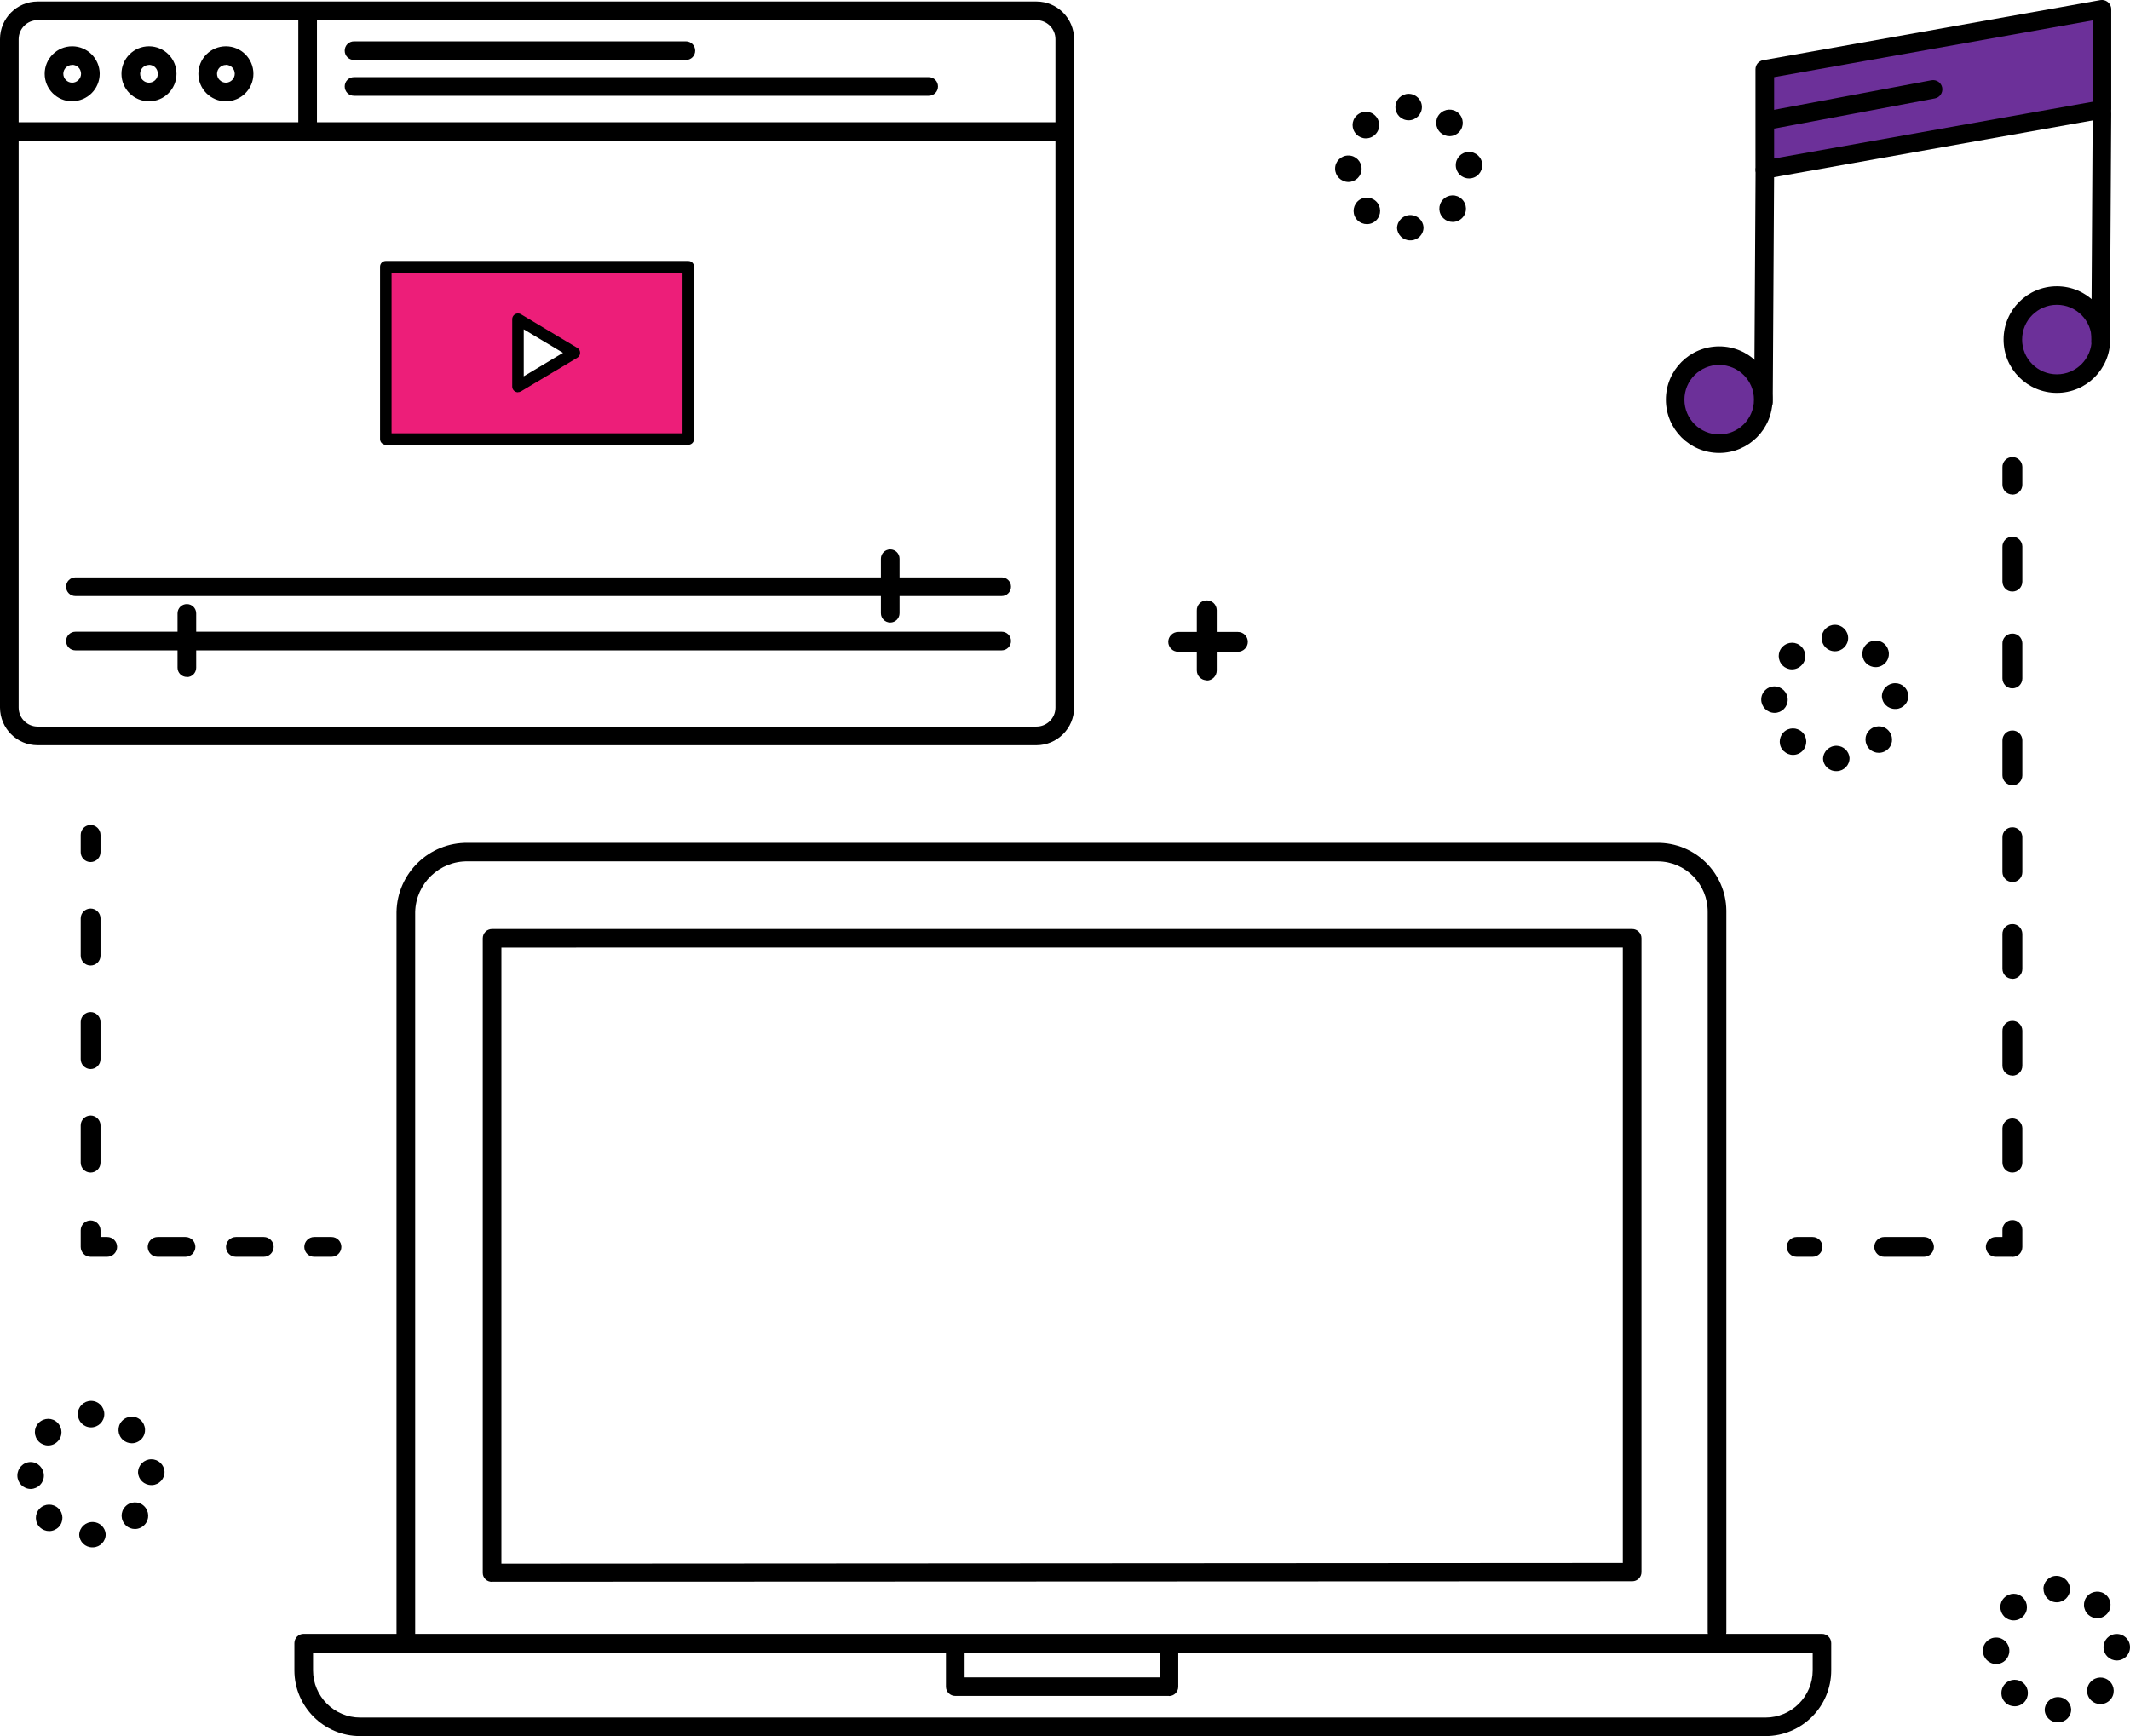 <?xml version="1.0" encoding="UTF-8"?>
<svg id="Layer_2" data-name="Layer 2" xmlns="http://www.w3.org/2000/svg" viewBox="0 0 185 150.82">
  <defs>
    <style>
      .cls-1 {
        fill: #6c3099;
      }

      .cls-2 {
        fill: #ed1e79;
      }
    </style>
  </defs>
  <g id="Layer_1-2" data-name="Layer 1">
    <g id="Group_47567" data-name="Group 47567">
      <path id="Path_4718" data-name="Path 4718" class="cls-1" d="M153.28,14.72l29.28-5.22V.81l-29.28,5.22V14.72Z"/>
      <path id="Path_4719" data-name="Path 4719" class="cls-1" d="M149.32,38.54c2.11,0,3.83-1.71,3.83-3.83,0-2.11-1.71-3.83-3.83-3.83-2.11,0-3.83,1.71-3.83,3.83,0,2.11,1.71,3.83,3.82,3.83h0Z"/>
      <path id="Path_4720" data-name="Path 4720" class="cls-1" d="M178.65,33.32c2.11,0,3.83-1.71,3.83-3.83,0-2.11-1.71-3.83-3.83-3.83-2.11,0-3.83,1.71-3.83,3.83,0,2.11,1.71,3.83,3.82,3.83h0Z"/>
      <path id="Path_4721" data-name="Path 4721" class="cls-2" d="M33.51,38.14h26.28v-14.94h-26.28v14.94Zm11.49-10.41l4.89,2.92-4.89,2.92v-5.85h0Z"/>
      <path id="Path_4722" data-name="Path 4722" d="M153.34,150.82H31.28c-3.15,0-5.71-2.56-5.71-5.71v-2.36c0-.45,.36-.81,.8-.81H158.24c.45,0,.81,.36,.81,.81h0v2.36c0,3.15-2.56,5.71-5.71,5.71h0Zm-126.15-7.26v1.55c0,2.26,1.84,4.1,4.1,4.1h122.05c2.26,0,4.1-1.84,4.1-4.1h0v-1.55H27.18Z"/>
      <path id="Path_4723" data-name="Path 4723" d="M101.53,147.33h-18.56c-.45,0-.81-.36-.81-.8h0v-3.69c0-.45,.36-.81,.81-.81,.45,0,.81,.36,.81,.81h0v2.88h16.94v-2.88c0-.45,.36-.81,.81-.81,.45,0,.81,.36,.81,.81h0v3.69c0,.45-.36,.81-.81,.81h0Z"/>
      <path id="Path_4724" data-name="Path 4724" d="M35.25,143.18c-.45,0-.81-.36-.81-.8h0v-63.15c.06-3.37,2.83-6.06,6.2-6.01h103.27c3.29-.04,5.99,2.59,6.03,5.88,0,.04,0,.09,0,.13v62.57c0,.45-.36,.81-.81,.81-.45,0-.81-.36-.81-.81h0v-62.57c.02-2.41-1.91-4.38-4.32-4.4-.03,0-.07,0-.1,0H40.65c-2.48-.05-4.53,1.92-4.59,4.4v63.15c0,.45-.36,.81-.81,.81h0Z"/>
      <path id="Path_4725" data-name="Path 4725" d="M42.74,137.42c-.21,0-.42-.07-.57-.22-.15-.14-.24-.34-.24-.55v-55.13c0-.45,.36-.81,.81-.81h99.02c.45,0,.81,.36,.81,.8h0v55.07c0,.44-.36,.79-.8,.79,0,0,0,0-.01,0l-99.01,.04h0Zm.81-55.1v53.52l97.4-.06v-53.46H43.55Z"/>
      <path id="Path_4726" data-name="Path 4726" d="M90.02,64.74H3.27c-1.8,0-3.26-1.46-3.27-3.27V3.4C0,1.6,1.46,.13,3.27,.13H90.02c1.8,0,3.27,1.46,3.27,3.27V61.47c0,1.8-1.46,3.26-3.26,3.27h0ZM3.27,1.75c-.91,0-1.65,.74-1.65,1.66V61.47c0,.91,.74,1.65,1.65,1.65H90.02c.91,0,1.65-.74,1.65-1.65V3.4c0-.91-.74-1.65-1.65-1.65H3.27Z"/>
      <path id="Path_4727" data-name="Path 4727" d="M92.42,12.24H1.13c-.45,0-.81-.36-.81-.81s.36-.81,.81-.81H92.42c.45,0,.81,.36,.81,.81s-.36,.81-.81,.81Z"/>
      <path id="Path_4728" data-name="Path 4728" d="M59.78,38.64h-26.27c-.28,0-.5-.22-.5-.5h0v-14.97c0-.28,.22-.5,.5-.5h26.27c.28,0,.5,.22,.5,.5h0v14.97c0,.28-.22,.5-.5,.5h0Zm-25.77-1h25.27v-13.96h-25.27v13.96Z"/>
      <path id="Path_4729" data-name="Path 4729" d="M44.99,34.08c-.28,0-.5-.23-.5-.5v-5.85c0-.28,.22-.5,.5-.5,.09,0,.18,.02,.26,.07l4.89,2.92c.24,.14,.32,.45,.17,.69-.04,.07-.1,.13-.17,.17l-4.89,2.92c-.08,.05-.17,.07-.26,.07h0Zm.5-5.47v4.08l3.41-2.04-3.41-2.04h0Z"/>
      <path id="Path_4730" data-name="Path 4730" d="M87,56.5H6.55c-.45,0-.81-.36-.81-.81,0-.44,.36-.81,.81-.81H87c.45,0,.81,.36,.81,.81,0,.44-.36,.81-.81,.81Z"/>
      <path id="Path_4731" data-name="Path 4731" d="M16.23,58.81c-.45,0-.81-.36-.81-.8,0,0,0,0,0,0v-4.72c0-.45,.36-.81,.81-.81,.45,0,.81,.36,.81,.81h0v4.72c0,.45-.36,.81-.8,.81,0,0,0,0,0,0Z"/>
      <path id="Path_4732" data-name="Path 4732" d="M87,51.78H6.55c-.45,0-.81-.36-.81-.81,0-.44,.36-.81,.81-.81H87c.45,0,.81,.36,.81,.81,0,.44-.36,.81-.81,.81Z"/>
      <path id="Path_4733" data-name="Path 4733" d="M77.32,54.08c-.45,0-.81-.36-.81-.81h0v-4.73c0-.45,.36-.81,.81-.81,.45,0,.81,.36,.81,.81h0v4.73c0,.45-.36,.81-.81,.81h0Z"/>
      <path id="Path_4734" data-name="Path 4734" d="M6.27,8.8c-1.32,0-2.39-1.07-2.39-2.39,0-1.32,1.07-2.39,2.39-2.39,1.32,0,2.38,1.07,2.39,2.38,0,1.32-1.07,2.39-2.39,2.39h0Zm0-3.16c-.43,0-.77,.35-.77,.77s.35,.77,.77,.77,.77-.35,.77-.77h0c0-.43-.34-.78-.77-.78,0,0,0,0,0,0h0Z"/>
      <path id="Path_4735" data-name="Path 4735" d="M19.62,8.8c-1.32,0-2.39-1.07-2.39-2.39s1.07-2.39,2.39-2.39,2.39,1.07,2.39,2.39c0,1.32-1.07,2.39-2.39,2.39Zm0-3.16c-.43,0-.77,.35-.77,.77s.35,.77,.77,.77,.77-.35,.77-.77c0-.43-.34-.78-.77-.78,0,0,0,0,0,0h0Z"/>
      <path id="Path_4736" data-name="Path 4736" d="M12.94,8.8c-1.32,0-2.39-1.07-2.39-2.39s1.07-2.39,2.39-2.39,2.39,1.07,2.39,2.39c0,1.32-1.07,2.39-2.39,2.39Zm0-3.16c-.43,0-.77,.35-.77,.77,0,.43,.35,.77,.77,.77,.43,0,.77-.35,.77-.77,0-.43-.34-.78-.77-.78,0,0,0,0,0,0h0Z"/>
      <path id="Path_4737" data-name="Path 4737" d="M59.57,5.21H30.75c-.45,0-.81-.36-.81-.81,0-.45,.36-.81,.81-.81h28.82c.45,0,.81,.36,.81,.81,0,.45-.36,.81-.81,.81h0Z"/>
      <path id="Path_4738" data-name="Path 4738" d="M80.66,8.32H30.75c-.45,0-.81-.36-.81-.81,0-.45,.36-.81,.81-.81h49.91c.45,0,.81,.36,.81,.81,0,.45-.36,.81-.81,.81h0Z"/>
      <path id="Path_4739" data-name="Path 4739" d="M26.72,11.78c-.45,0-.81-.36-.81-.8h0V1.18c0-.45,.36-.81,.81-.81s.81,.36,.81,.81V10.98c0,.45-.36,.81-.8,.81,0,0,0,0,0,0Z"/>
      <path id="Path_4740" data-name="Path 4740" d="M153.28,15.53c-.45,0-.81-.36-.81-.8h0V6.02c0-.39,.28-.73,.66-.79L182.42,.01c.44-.08,.86,.22,.94,.65,0,.05,.01,.1,.01,.15V9.5c0,.39-.28,.73-.66,.79l-29.28,5.22s-.09,.01-.14,.01h0Zm.81-8.82v7.06l27.66-4.93V1.77l-27.66,4.93h0Z"/>
      <path id="Path_4741" data-name="Path 4741" d="M153.16,35.76h0c-.44,0-.8-.37-.8-.81l.12-20.17c0-.44,.36-.8,.81-.8h0c.44,0,.8,.37,.8,.81l-.12,20.17c0,.44-.36,.8-.81,.8h0Z"/>
      <path id="Path_4742" data-name="Path 4742" d="M149.32,39.35c-2.56,0-4.63-2.07-4.63-4.63,0-2.56,2.07-4.63,4.63-4.63,2.56,0,4.63,2.07,4.63,4.63h0c0,2.56-2.08,4.63-4.63,4.63Zm0-7.65c-1.67,0-3.02,1.35-3.02,3.02s1.35,3.02,3.02,3.02c1.67,0,3.02-1.35,3.02-3.02h0c0-1.67-1.35-3.01-3.02-3.02h0Z"/>
      <path id="Path_4743" data-name="Path 4743" d="M182.44,30.46h0c-.44,0-.8-.37-.8-.81l.12-19.83c0-.44,.36-.8,.81-.8h0c.44,0,.8,.37,.8,.81l-.12,19.83c0,.44-.36,.8-.81,.8h0Z"/>
      <path id="Path_4744" data-name="Path 4744" d="M178.65,34.13c-2.56,0-4.63-2.07-4.63-4.63,0-2.56,2.07-4.63,4.63-4.63,2.56,0,4.63,2.07,4.63,4.63h0c0,2.56-2.07,4.63-4.63,4.63Zm0-7.65c-1.67,0-3.02,1.35-3.02,3.02s1.35,3.02,3.02,3.02c1.67,0,3.02-1.35,3.02-3.02,0-1.67-1.35-3.02-3.02-3.02Z"/>
      <path id="Path_4745" data-name="Path 4745" d="M154.02,11.18c-.45,0-.81-.36-.81-.81,0-.39,.28-.72,.66-.79l13.88-2.61c.44-.08,.86,.21,.94,.64,.08,.44-.21,.86-.64,.94l-13.88,2.61s-.1,.01-.15,.01h0Z"/>
      <path id="Path_4746" data-name="Path 4746" d="M174.78,42.96c-.48,0-.86-.39-.86-.86v-1.5c-.02-.48,.36-.88,.84-.89,.48-.02,.88,.36,.89,.84,0,.02,0,.04,0,.06v1.5c0,.48-.39,.86-.87,.86Z"/>
      <path id="Path_4747" data-name="Path 4747" d="M174.78,101.86c-.48,0-.86-.39-.86-.86v-3c.02-.48,.42-.85,.89-.84,.45,.02,.82,.38,.84,.84v3c0,.48-.39,.86-.87,.86Zm0-8.42c-.48,0-.86-.39-.86-.86v-3c-.02-.48,.36-.88,.84-.89,.48-.02,.88,.36,.89,.84,0,.02,0,.04,0,.06v3c0,.48-.39,.86-.87,.86h0Zm0-8.41c-.48,0-.86-.39-.86-.86v-3c-.02-.48,.36-.88,.84-.89,.48-.02,.88,.36,.89,.84,0,.02,0,.04,0,.06v3c0,.48-.39,.86-.87,.86Zm0-8.41c-.48,0-.86-.39-.86-.86v-3c-.02-.48,.36-.88,.84-.89,.48-.02,.88,.36,.89,.84,0,.02,0,.04,0,.06v3c0,.48-.39,.86-.87,.86Zm0-8.41c-.48,0-.86-.39-.86-.86v-3c-.02-.48,.36-.88,.84-.89,.48-.02,.88,.36,.89,.84,0,.02,0,.04,0,.06v3c0,.48-.39,.86-.87,.86h0Zm0-8.41c-.48,0-.86-.39-.86-.87v-3c-.02-.48,.36-.88,.84-.89,.48-.02,.88,.36,.89,.84,0,.02,0,.04,0,.06v3c0,.48-.39,.86-.87,.86h0Zm0-8.41c-.48,0-.86-.39-.86-.87v-3c-.02-.48,.36-.88,.84-.89,.48-.02,.88,.36,.89,.84,0,.02,0,.04,0,.06v3c0,.48-.39,.86-.87,.86h0Z"/>
      <path id="Path_4748" data-name="Path 4748" d="M174.78,109.18h-1.44c-.48,0-.86-.39-.86-.86s.39-.86,.86-.86h.58v-.58c-.02-.48,.36-.88,.84-.89,.48-.02,.88,.36,.89,.84,0,.02,0,.04,0,.06v1.44c0,.48-.39,.86-.86,.86h0Z"/>
      <path id="Path_4749" data-name="Path 4749" d="M167.11,109.18h-3.46c-.48,0-.86-.39-.86-.86s.39-.86,.86-.86h3.46c.48,0,.86,.39,.86,.86s-.39,.86-.86,.86h0Z"/>
      <path id="Path_4750" data-name="Path 4750" d="M157.43,109.18h-1.38c-.48,0-.86-.39-.86-.86s.39-.86,.86-.86h1.38c.48,0,.86,.39,.86,.86s-.39,.86-.86,.86h0Z"/>
      <path id="Path_4751" data-name="Path 4751" d="M7.87,74.89c-.48,0-.86-.39-.86-.86v-1.5c0-.48,.39-.86,.86-.86s.86,.39,.86,.86h0v1.5c0,.48-.39,.86-.87,.86Z"/>
      <path id="Path_4752" data-name="Path 4752" d="M7.87,101.86c-.48,0-.86-.39-.86-.86v-3.23c0-.48,.39-.86,.86-.86s.86,.39,.86,.86v3.23c0,.48-.39,.86-.86,.86Zm0-8.99c-.48,0-.86-.39-.86-.86v-3.23c0-.48,.39-.86,.86-.86s.86,.39,.86,.86v3.23c0,.48-.39,.86-.87,.86Zm0-8.99c-.48,0-.86-.39-.86-.86v-3.23c0-.48,.39-.86,.86-.86s.86,.39,.86,.86v3.23c0,.48-.39,.86-.87,.86h0Z"/>
      <path id="Path_4753" data-name="Path 4753" d="M9.31,109.18h-1.44c-.48,0-.86-.39-.86-.86v-1.44c0-.48,.39-.86,.86-.86s.86,.39,.86,.86v.58h.58c.48,0,.86,.39,.86,.86s-.39,.86-.86,.86h0Z"/>
      <path id="Path_4754" data-name="Path 4754" d="M22.91,109.18h-2.42c-.48,0-.86-.39-.86-.86s.39-.86,.86-.86h2.42c.48,0,.86,.39,.86,.86s-.39,.86-.86,.86h0Zm-6.8,0h-2.42c-.48,0-.86-.39-.86-.86s.39-.86,.86-.86h2.42c.48,0,.86,.39,.86,.86s-.39,.86-.86,.86Z"/>
      <path id="Path_4755" data-name="Path 4755" d="M28.79,109.18h-1.5c-.48,0-.86-.39-.86-.86s.39-.86,.86-.86h1.5c.48,0,.86,.39,.86,.86s-.39,.86-.86,.86Z"/>
      <path id="Path_4756" data-name="Path 4756" d="M104.81,59.1c-.48,0-.86-.39-.86-.86v-5.19c-.02-.48,.36-.88,.84-.89,.48-.02,.88,.36,.89,.84,0,.02,0,.04,0,.06v5.19c0,.48-.39,.87-.86,.87Z"/>
      <path id="Path_4757" data-name="Path 4757" d="M107.52,56.62h-5.19c-.48,0-.86-.39-.86-.86s.39-.86,.86-.86h5.19c.48,0,.86,.39,.86,.86s-.39,.86-.86,.86Z"/>
      <path id="Path_4758" data-name="Path 4758" d="M121.34,19.79c.03-.64,.56-1.13,1.2-1.11,.58,.02,1.05,.47,1.1,1.04,.02,.62-.47,1.14-1.09,1.16-.01,0-.02,0-.03,0h-.03c-.62,.01-1.13-.48-1.15-1.1h0Zm-3.42-.64c-.46-.44-.47-1.17-.03-1.63,.44-.46,1.17-.47,1.63-.03s.47,1.17,.03,1.63c-.22,.23-.52,.35-.83,.35-.3,0-.59-.12-.8-.32Zm7.46-.18c-.47-.44-.49-1.17-.05-1.63,.44-.47,1.17-.49,1.63-.05,.47,.44,.49,1.17,.05,1.63-.22,.23-.52,.36-.84,.36-.29,0-.58-.11-.79-.31Zm-9.42-4.32c0-.64,.53-1.15,1.16-1.14,.64,0,1.15,.53,1.14,1.16,0,.63-.51,1.13-1.14,1.14h-.01c-.64-.01-1.15-.53-1.15-1.16h0Zm10.48-.26c-.02-.64,.47-1.17,1.11-1.19,.64-.02,1.17,.47,1.19,1.11,.02,.64-.47,1.17-1.11,1.19h-.04c-.62,0-1.13-.49-1.15-1.11h0Zm-8.62-2.71c-.45-.45-.46-1.18,0-1.63,.45-.45,1.18-.46,1.63,0,.45,.45,.46,1.18,0,1.63-.22,.22-.51,.34-.82,.34-.3,0-.59-.12-.81-.34h0Zm7.3-.15c-.47-.43-.51-1.16-.08-1.63s1.16-.51,1.63-.08c.47,.43,.51,1.16,.08,1.63-.22,.24-.53,.38-.85,.38-.29,0-.57-.11-.78-.3Zm-3.92-2.23c0-.64,.52-1.15,1.15-1.15s1.15,.52,1.15,1.15-.52,1.15-1.15,1.15h0c-.64,0-1.15-.51-1.15-1.15h0Z"/>
      <path id="Path_4759" data-name="Path 4759" d="M158.34,65.9c.03-.64,.56-1.13,1.2-1.11,.58,.02,1.05,.47,1.1,1.04,.02,.62-.47,1.14-1.09,1.16-.01,0-.02,0-.03,0h-.03c-.62,.01-1.14-.48-1.15-1.1h0Zm-3.41-.64c-.46-.44-.47-1.17-.03-1.63,.44-.46,1.17-.47,1.63-.03s.47,1.17,.03,1.63c-.22,.23-.52,.35-.83,.35-.3,0-.59-.12-.8-.33h0Zm7.46-.17c-.46-.44-.49-1.17-.05-1.63,.44-.46,1.17-.49,1.63-.05,.46,.44,.49,1.17,.05,1.63-.22,.23-.52,.36-.84,.36-.29,0-.58-.11-.79-.31Zm-9.42-4.32c0-.64,.53-1.15,1.16-1.14s1.15,.53,1.14,1.16c0,.63-.51,1.14-1.14,1.14h-.01c-.64-.01-1.15-.53-1.15-1.16h0Zm10.48-.27c0-.64,.52-1.15,1.16-1.15,.6,0,1.09,.46,1.14,1.06,.03,.62-.45,1.15-1.07,1.18-.01,0-.03,0-.04,0h-.04c-.62,0-1.13-.48-1.15-1.09h0Zm-8.62-2.69c-.45-.45-.46-1.18,0-1.63s1.18-.46,1.63,0,.46,1.18,0,1.63c-.22,.22-.51,.34-.82,.34-.3,0-.59-.12-.81-.33Zm7.3-.15c-.47-.43-.51-1.16-.08-1.63,.43-.47,1.16-.51,1.63-.08,.47,.43,.51,1.16,.08,1.63-.22,.24-.53,.38-.85,.38-.29,0-.57-.11-.78-.3Zm-3.91-2.23c0-.64,.52-1.15,1.15-1.15s1.15,.52,1.15,1.15-.52,1.15-1.15,1.15h0c-.64,0-1.15-.51-1.15-1.15,0,0,0,0,0,0h0Z"/>
      <path id="Path_4760" data-name="Path 4760" d="M177.59,148.54c.02-.64,.56-1.13,1.2-1.11,.58,.02,1.05,.47,1.1,1.04,.02,.62-.47,1.14-1.09,1.16-.01,0-.02,0-.03,0h-.03c-.62,.01-1.14-.48-1.15-1.1h0Zm-3.41-.63c-.46-.44-.47-1.17-.03-1.63,.44-.46,1.17-.47,1.63-.03,.46,.44,.47,1.17,.03,1.63-.22,.23-.52,.35-.83,.35-.3,0-.59-.11-.8-.32h0Zm7.46-.18c-.47-.44-.49-1.17-.05-1.63,.44-.47,1.17-.49,1.63-.05,.47,.44,.49,1.17,.05,1.63-.22,.23-.52,.36-.84,.36-.29,0-.58-.11-.79-.31Zm-9.42-4.33c0-.64,.53-1.15,1.16-1.14,.64,0,1.15,.53,1.14,1.16,0,.63-.51,1.14-1.14,1.14h-.01c-.64-.01-1.15-.53-1.15-1.16h0Zm10.48-.26c-.02-.64,.47-1.17,1.11-1.19s1.17,.47,1.19,1.11c.02,.64-.47,1.17-1.11,1.19h-.04c-.62,0-1.13-.49-1.15-1.11h0Zm-8.62-2.71c-.45-.45-.46-1.18,0-1.63s1.18-.46,1.63,0,.46,1.18,0,1.63c-.22,.22-.51,.34-.82,.34-.3,0-.59-.12-.81-.33Zm7.3-.15c-.47-.43-.51-1.16-.08-1.63,.43-.47,1.16-.51,1.63-.08,.47,.43,.51,1.16,.08,1.63-.22,.24-.53,.38-.85,.38-.29,0-.57-.11-.78-.3Zm-3.9-2.23c-.01-.62,.48-1.14,1.11-1.15,.02,0,.04,0,.06,0,.63,.02,1.13,.53,1.14,1.15,0,.64-.52,1.15-1.15,1.15-.64,0-1.15-.52-1.15-1.15Z"/>
      <path id="Path_4761" data-name="Path 4761" d="M6.88,133.33c.02-.64,.56-1.13,1.2-1.11,.58,.02,1.05,.47,1.1,1.04,.02,.62-.47,1.14-1.09,1.16-.01,0-.02,0-.03,0h-.03c-.62,.01-1.13-.48-1.15-1.1h0Zm-3.41-.64c-.46-.44-.47-1.17-.03-1.63,.44-.46,1.17-.47,1.63-.03,.46,.44,.47,1.17,.03,1.63-.22,.22-.52,.35-.83,.35-.3,0-.59-.12-.8-.32Zm7.46-.18c-.47-.44-.49-1.17-.05-1.63,.44-.47,1.17-.49,1.63-.05s.49,1.17,.05,1.63c-.22,.23-.52,.37-.84,.37-.29,0-.58-.11-.79-.31h0Zm-9.42-4.32c0-.64,.5-1.17,1.14-1.18,.65,0,1.16,.54,1.16,1.19,0,.62-.5,1.13-1.13,1.15h-.02c-.64-.01-1.15-.53-1.15-1.16h0Zm10.48-.27c0-.64,.52-1.15,1.16-1.15,.6,0,1.09,.46,1.14,1.06,.03,.62-.45,1.15-1.07,1.18-.01,0-.02,0-.04,0h-.04c-.62,0-1.13-.48-1.15-1.09h0Zm-8.62-2.69c-.45-.45-.46-1.18,0-1.63s1.18-.46,1.63,0,.46,1.18,0,1.63c-.22,.22-.51,.34-.82,.34-.3,0-.59-.12-.81-.33Zm7.3-.15c-.47-.43-.51-1.16-.08-1.63,.43-.47,1.16-.51,1.63-.08,.47,.43,.51,1.16,.08,1.63-.22,.24-.53,.38-.85,.38-.29,0-.57-.11-.78-.3h0Zm-3.91-2.23c0-.64,.52-1.15,1.15-1.15,.64,0,1.15,.52,1.15,1.15,0,.64-.52,1.15-1.15,1.15,0,0,0,0,0,0-.64,0-1.15-.52-1.15-1.15h0Z"/>
    </g>
  </g>
</svg>